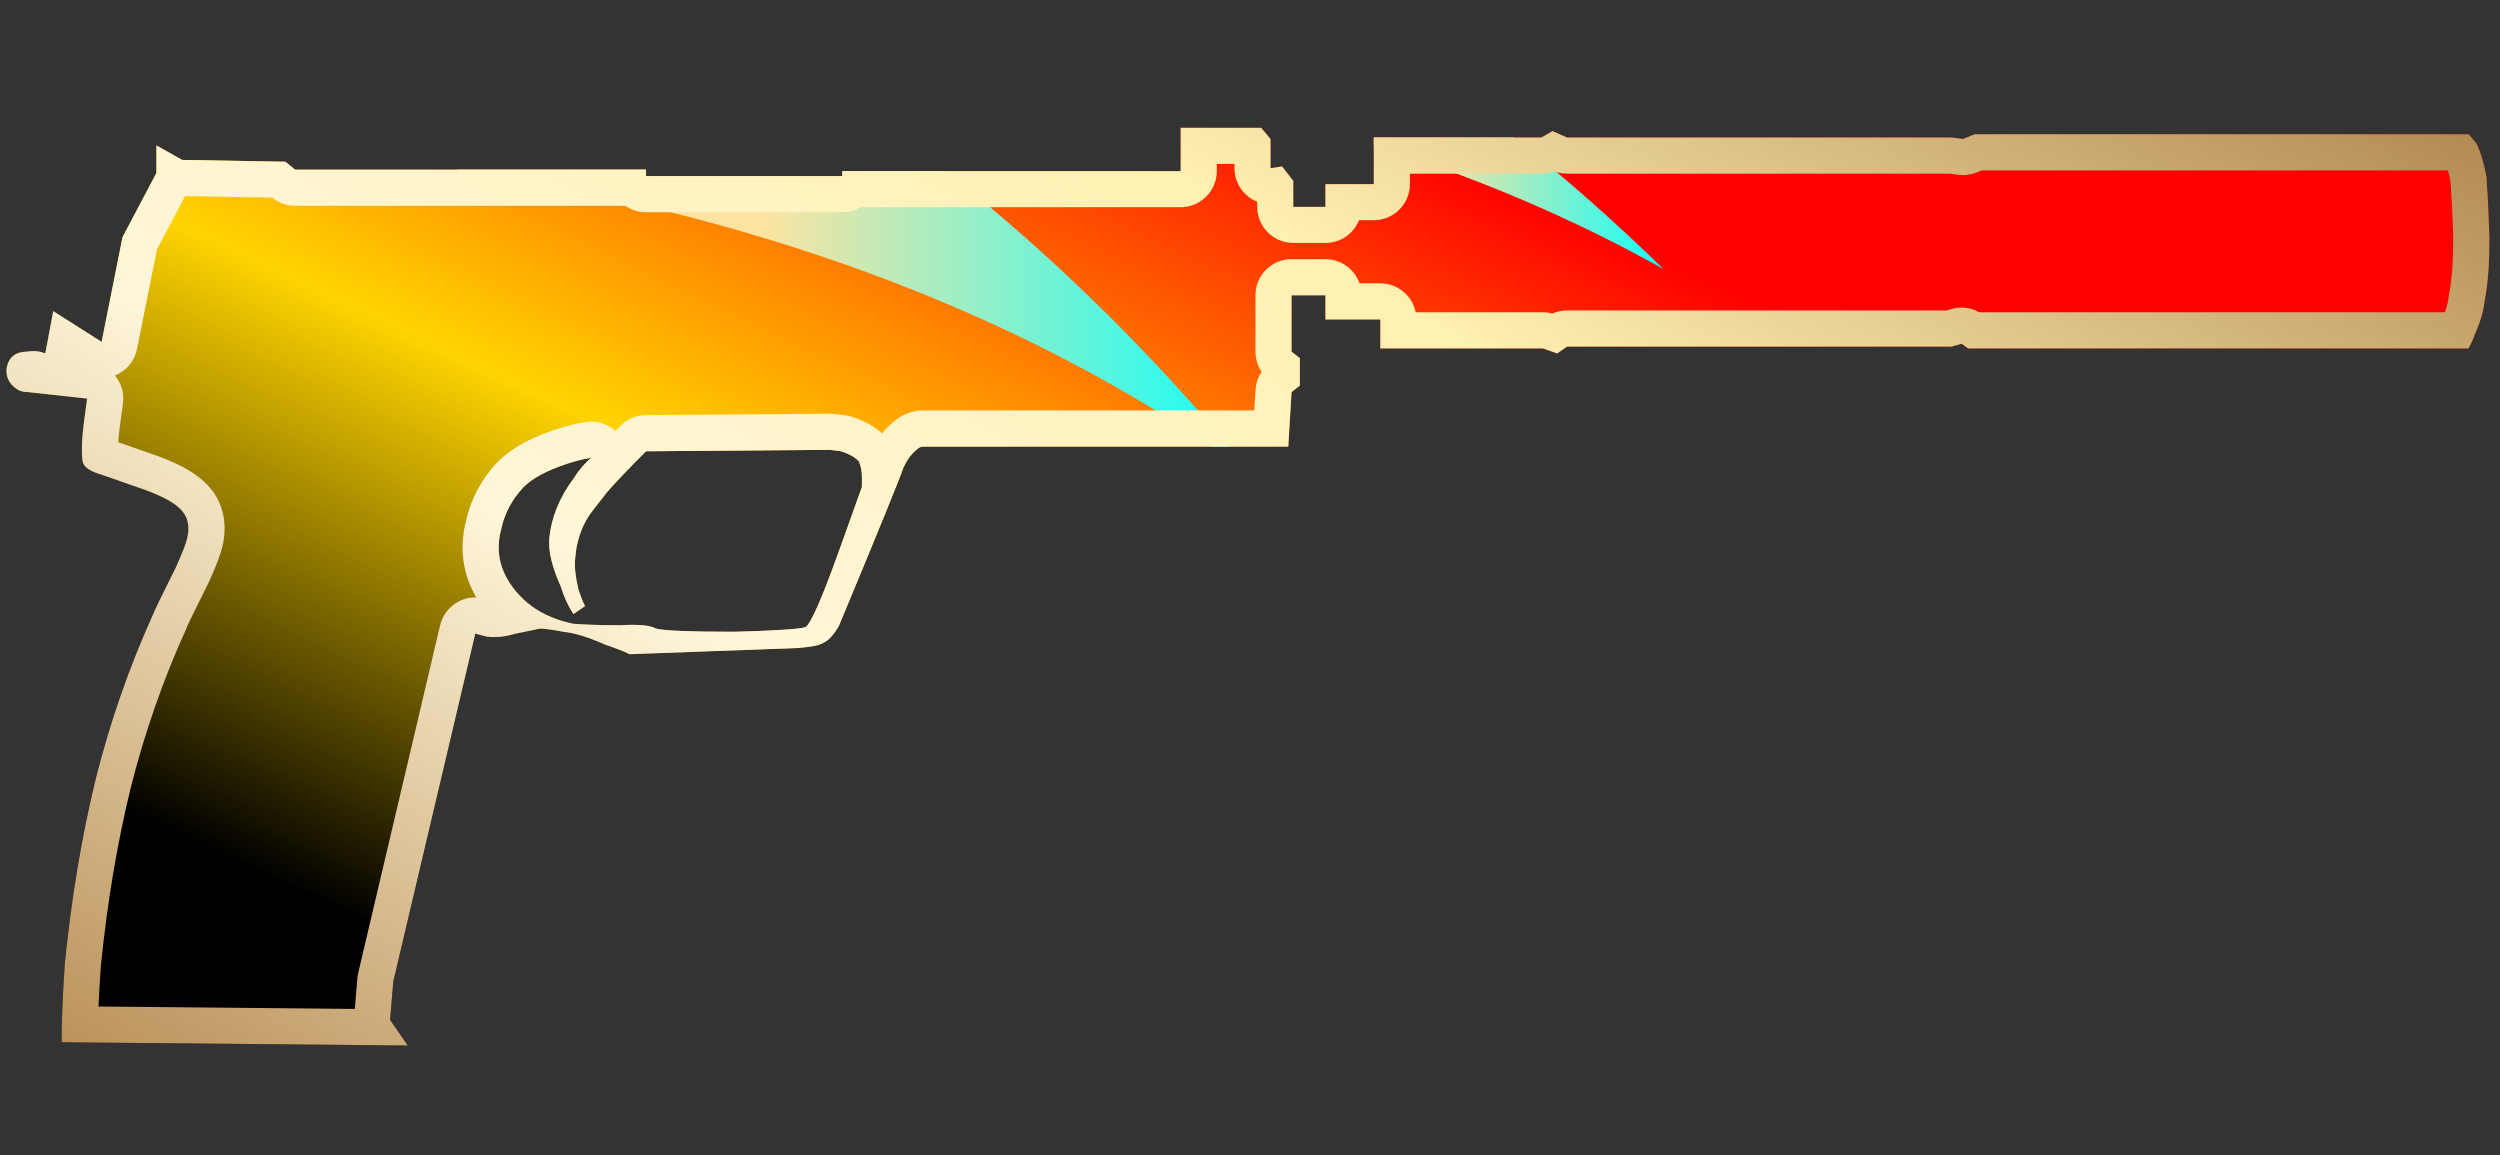 <?xml version="1.0" encoding="utf-8"?>
<!-- Generator: Adobe Illustrator 16.0.0, SVG Export Plug-In . SVG Version: 6.00 Build 0)  -->
<!DOCTYPE svg PUBLIC "-//W3C//DTD SVG 1.1//EN" "http://www.w3.org/Graphics/SVG/1.1/DTD/svg11.dtd">
<svg version="1.1" id="图层_1" xmlns="http://www.w3.org/2000/svg" xmlns:xlink="http://www.w3.org/1999/xlink" x="0px" y="0px"
	 width="69.25px" height="32px" viewBox="0 0 69.25 32" enable-background="new 0 0 69.25 32" xml:space="preserve">
<rect x="0" y="0" width="69.25" height="32" fill="#333333" stroke="none"/>
<g>
	<rect fill="none" width="69.25" height="32"/>
	<g>
		<g>
			<g>
				
					<linearGradient id="SVGID_1_" gradientUnits="userSpaceOnUse" x1="-533.202" y1="31.705" x2="-534.31" y2="32.565" gradientTransform="matrix(68.78 0 0 25.424 36736.832 -805.385)">
					<stop  offset="0.251" style="stop-color:#FF0000"/>
					<stop  offset="0.567" style="stop-color:#FFD400"/>
					<stop  offset="0.857" style="stop-color:#000000"/>
				</linearGradient>
				<path fill="url(#SVGID_1_)" d="M68.875,4.92c-0.06-0.35-0.15-0.67-0.27-0.93l-0.221-0.27H54.695l-0.32,0.13l-0.31-0.04h-10.66
					l-0.4-0.18l-0.31,0.18h-4.641V5.1h-1.34v0.63h-0.89V5.01l-0.311-0.4l-0.319,0.05V3.85l-0.26-0.31h-2.23v1.2h-9.37v0.14h-5.44
					V4.7h-9.72l-0.27-0.22l-2.86-0.05l-0.71-0.4v0.76l-0.94,1.78l-0.58,2.9l-1.34-0.85l-0.22,1.17c-0.15-0.06-0.31-0.08-0.49-0.05
					c-0.33,0-0.52,0.15-0.58,0.45c-0.03,0.24,0.06,0.43,0.27,0.58c0.09,0.06,0.19,0.09,0.31,0.09l1.65,0.18l-0.09,0.66
					c-0.06,0.48-0.07,0.82-0.04,1.03c0,0.15,0.12,0.27,0.36,0.36c0.17,0.06,0.56,0.19,1.15,0.4c0.6,0.2,0.98,0.4,1.16,0.57
					c0.24,0.21,0.32,0.5,0.23,0.85c-0.03,0.15-0.14,0.42-0.31,0.8c-0.39,0.78-0.6,1.21-0.63,1.3c-0.65,1.431-1.19,2.96-1.6,4.59
					c-0.39,1.61-0.67,3.301-0.85,5.091c-0.06,0.89-0.09,1.619-0.09,2.18l9.59,0.09l-0.49-0.71l0.09-1.07l2.27-9.63l0.31,0.08
					c0.27,0.04,0.54,0,0.81-0.08c0.32-0.069,0.55-0.109,0.67-0.14c0.11,0,0.34,0.03,0.66,0.09c0.3,0.03,0.69,0.15,1.16,0.36
					c0.27,0.09,0.5,0.18,0.67,0.26l4.64-0.17c0.39-0.03,0.63-0.08,0.71-0.141c0.15-0.06,0.3-0.22,0.45-0.489
					c1.07-2.58,1.67-4.041,1.78-4.37c0.1-0.21,0.21-0.37,0.36-0.49c0.06-0.06,0.12-0.09,0.18-0.09h10.12l0.091-1.51l0.229-0.18V9.92
					l-0.229-0.18V8.18h0.939v0.67h1.521v0.8h4.5l0.399,0.14l0.271-0.19h10.66l0.27-0.08l0.18,0.13h13.86
					c0.07-0.12,0.13-0.25,0.18-0.4c0.15-0.33,0.24-0.64,0.271-0.94c0.09-0.44,0.13-1.02,0.13-1.74
					C68.935,5.92,68.905,5.37,68.875,4.92z M23.875,13.49l-0.67,1.87c-0.45,1.25-0.75,1.92-0.89,2.01c-0.12,0.05-0.78,0.1-1.97,0.13
					c-1.24,0-1.97-0.03-2.18-0.09c-0.15-0.09-0.48-0.12-0.98-0.09c-0.6,0-1.03-0.021-1.3-0.04c-0.44-0.09-0.83-0.25-1.16-0.49
					c-0.32-0.24-0.58-0.54-0.75-0.9c-0.18-0.38-0.21-0.8-0.09-1.24c0.09-0.42,0.29-0.81,0.62-1.16c0.24-0.24,0.63-0.45,1.16-0.63
					c0.27-0.09,0.51-0.15,0.71-0.18c-0.17,0.15-0.34,0.34-0.49,0.58c-0.38,0.51-0.61,1.06-0.67,1.65c-0.03,0.36,0.08,0.81,0.32,1.34
					c0.09,0.3,0.21,0.55,0.35,0.76l0.32-0.22c-0.06-0.12-0.12-0.271-0.18-0.45c-0.09-0.39-0.12-0.68-0.09-0.89
					c0.03-0.42,0.15-0.79,0.35-1.12c0.03-0.06,0.21-0.29,0.54-0.71c0.21-0.24,0.56-0.61,1.07-1.12l5.08-0.04l0.32,0.04
					c0.2,0.06,0.37,0.15,0.49,0.27c0.06,0.12,0.09,0.27,0.09,0.45V13.49z"/>
			</g>
		</g>
	</g>
	<g>
		
			<linearGradient id="SVGID_2_" gradientUnits="userSpaceOnUse" x1="-857.367" y1="42.985" x2="-858.025" y2="42.985" gradientTransform="matrix(34.512 0 0 13.153 29624.977 -556.832)">
			<stop  offset="0" style="stop-color:#00FFFF"/>
			<stop  offset="0.649" style="stop-color:#FFE3A0"/>
		</linearGradient>
		<path fill="url(#SVGID_2_)" d="M33.575,12.37c-5.75-3.87-12.73-6.43-20.92-7.67h5.24v0.18h5.44V4.74h2.87
			c2.86,2.27,5.47,4.81,7.84,7.63H33.575z"/>
	</g>
	<g>
		<linearGradient id="SVGID_3_" gradientUnits="userSpaceOnUse" x1="46.58" y1="5.63" x2="38.057" y2="5.63">
			<stop  offset="0" style="stop-color:#00FFFF"/>
			<stop  offset="0.822" style="stop-color:#FFE3A0"/>
		</linearGradient>
		<path fill="url(#SVGID_3_)" d="M46.075,7.45c-2.49-1.39-5.17-2.54-8.021-3.42V3.81h3.891C43.375,4.94,44.755,6.16,46.075,7.45z"/>
	</g>
	<g>
		<g>
			<g>
				<g>
					<linearGradient id="SVGID_4_" gradientUnits="userSpaceOnUse" x1="17.915" y1="38.228" x2="45.474" y2="-9.507">
						<stop  offset="0" style="stop-color:#BB925B"/>
						<stop  offset="0.343" style="stop-color:#FFF6DA"/>
						<stop  offset="0.657" style="stop-color:#FFF1B1"/>
						<stop  offset="1" style="stop-color:#B38B54"/>
					</linearGradient>
					<path fill="url(#SVGID_4_)" d="M34.195,4.54v0.12c0,0.292,0.128,0.57,0.35,0.76c0.084,0.072,0.179,0.128,0.28,0.169V5.73
						c0,0.552,0.447,1,1,1h0.89c0.422,0,0.782-0.261,0.93-0.63h0.41c0.553,0,1-0.448,1-1V4.81h3.641
						c0.122,0,0.242-0.022,0.355-0.065c0.112,0.043,0.233,0.065,0.354,0.065h10.596l0.246,0.032
						c0.042,0.005,0.085,0.008,0.128,0.008c0.129,0,0.256-0.025,0.376-0.073l0.14-0.057h12.917c0.025,0.09,0.051,0.196,0.073,0.32
						c0.028,0.43,0.056,0.949,0.074,1.53c0,0.666-0.037,1.184-0.109,1.54c-0.007,0.033-0.012,0.066-0.016,0.1
						c-0.014,0.137-0.05,0.282-0.108,0.44H54.828c-0.151-0.085-0.321-0.13-0.493-0.13c-0.096,0-0.191,0.014-0.285,0.042L53.92,8.6
						H43.405c-0.14,0-0.278,0.029-0.405,0.085c-0.086-0.023-0.175-0.036-0.265-0.036h-3.521c-0.092-0.457-0.496-0.8-0.979-0.8
						h-0.576c-0.137-0.39-0.508-0.67-0.944-0.67h-0.939c-0.553,0-1,0.448-1,1v1.56c0,0.202,0.061,0.396,0.171,0.56
						c-0.099,0.147-0.159,0.319-0.169,0.5l-0.035,0.57h-9.178c-0.306,0-0.603,0.12-0.842,0.34c-0.105,0.088-0.201,0.187-0.288,0.298
						c-0.227-0.208-0.513-0.364-0.853-0.466c-0.053-0.016-0.107-0.027-0.163-0.034l-0.32-0.04c-0.041-0.005-0.083-0.008-0.124-0.008
						c-0.002,0-0.005,0-0.008,0l-5.08,0.04c-0.262,0.002-0.513,0.107-0.699,0.292c-0.049,0.049-0.097,0.097-0.144,0.145
						c-0.182-0.163-0.419-0.257-0.669-0.257c-0.049,0-0.098,0.003-0.147,0.011c-0.261,0.039-0.557,0.113-0.885,0.222
						c-0.688,0.234-1.194,0.519-1.565,0.891c-0.439,0.465-0.73,1.007-0.865,1.61c-0.173,0.661-0.119,1.319,0.158,1.903
						c0.038,0.08,0.078,0.157,0.122,0.233c-0.009,0-0.019,0-0.028,0c-0.181,0-0.359,0.049-0.517,0.144
						c-0.23,0.14-0.395,0.365-0.456,0.627l-2.27,9.63c-0.012,0.048-0.019,0.097-0.023,0.146l-0.071,0.851L2.729,27.88
						c0.014-0.333,0.035-0.698,0.061-1.089c0.179-1.775,0.449-3.396,0.825-4.947c0.385-1.53,0.903-3.018,1.541-4.42
						c0.015-0.033,0.015-0.032,0.026-0.065c0.039-0.097,0.237-0.5,0.606-1.24c0.221-0.494,0.324-0.767,0.372-0.983
						c0.173-0.707-0.025-1.371-0.519-1.803c-0.311-0.293-0.811-0.552-1.51-0.784c-0.36-0.128-0.646-0.227-0.855-0.299
						c0.006-0.107,0.019-0.243,0.04-0.415l0.09-0.66c0.037-0.267-0.037-0.538-0.203-0.75c-0.007-0.008-0.013-0.017-0.02-0.024
						c0.008-0.003,0.017-0.007,0.025-0.01c0.303-0.129,0.523-0.4,0.587-0.723l0.552-2.758l0.78-1.477l2.414,0.042l0.002,0.001
						C7.721,5.621,7.944,5.7,8.175,5.7h9.148c0.162,0.113,0.359,0.18,0.572,0.18h5.44c0.187,0,0.361-0.051,0.51-0.14h8.86
						c0.552,0,1-0.448,1-1v-0.2H34.195 M34.935,3.54h-2.23v1.2h-9.37v0.14h-5.44V4.7h-9.72l-0.27-0.22l-2.86-0.05l-0.71-0.4v0.76
						l-0.94,1.78l-0.58,2.9l-1.34-0.85l-0.22,1.17C1.151,9.749,1.043,9.726,0.927,9.726c-0.052,0-0.106,0.005-0.162,0.014
						c-0.33,0-0.52,0.15-0.58,0.45c-0.03,0.24,0.06,0.43,0.27,0.58c0.09,0.06,0.19,0.09,0.31,0.09l1.65,0.18l-0.09,0.66
						c-0.06,0.48-0.07,0.82-0.04,1.03c0,0.15,0.12,0.27,0.36,0.36c0.17,0.06,0.56,0.19,1.15,0.4c0.6,0.2,0.98,0.4,1.16,0.57
						c0.24,0.21,0.32,0.5,0.23,0.85c-0.03,0.15-0.14,0.42-0.31,0.8c-0.39,0.78-0.6,1.21-0.63,1.3c-0.65,1.431-1.19,2.96-1.6,4.59
						c-0.39,1.61-0.67,3.301-0.85,5.091c-0.06,0.89-0.09,1.619-0.09,2.18l9.59,0.09l-0.49-0.71l0.09-1.07l2.27-9.63l0.31,0.08
						c0.072,0.011,0.145,0.016,0.217,0.016c0.197,0,0.395-0.037,0.593-0.096c0.32-0.069,0.55-0.109,0.67-0.14
						c0.11,0,0.34,0.03,0.66,0.09c0.3,0.03,0.69,0.15,1.16,0.36c0.27,0.09,0.5,0.18,0.67,0.26l4.64-0.17
						c0.39-0.03,0.63-0.08,0.71-0.141c0.15-0.06,0.3-0.22,0.45-0.489c1.07-2.58,1.67-4.041,1.78-4.37c0.1-0.21,0.21-0.37,0.36-0.49
						c0.06-0.06,0.12-0.09,0.18-0.09h10.12l0.091-1.51l0.229-0.18V9.92l-0.229-0.18V8.18h0.939v0.67h1.521v0.8h4.5l0.399,0.14
						l0.271-0.19h10.66l0.27-0.08l0.18,0.13h13.86c0.07-0.12,0.13-0.25,0.18-0.4c0.15-0.33,0.24-0.64,0.271-0.94
						c0.09-0.44,0.13-1.02,0.13-1.74c-0.021-0.65-0.05-1.2-0.08-1.65c-0.06-0.35-0.15-0.67-0.27-0.93l-0.221-0.27H54.695l-0.32,0.13
						l-0.31-0.04h-10.66l-0.4-0.18l-0.31,0.18h-4.641V5.1h-1.34v0.63h-0.89V5.01l-0.311-0.4l-0.319,0.05V3.85L34.935,3.54
						L34.935,3.54z M15.885,17.01l0.32-0.22c-0.06-0.12-0.12-0.271-0.18-0.45c-0.09-0.39-0.12-0.68-0.09-0.89
						c0.03-0.42,0.15-0.79,0.35-1.12c0.03-0.06,0.21-0.29,0.54-0.71c0.21-0.24,0.56-0.61,1.07-1.12l5.08-0.04l0.32,0.04
						c0.2,0.06,0.37,0.15,0.49,0.27c0.06,0.12,0.09,0.27,0.09,0.45v0.27l-0.67,1.87c-0.45,1.25-0.75,1.92-0.89,2.01
						c-0.12,0.05-0.78,0.1-1.97,0.13c-1.24,0-1.97-0.03-2.18-0.09c-0.112-0.067-0.326-0.102-0.636-0.102
						c-0.104,0-0.218,0.004-0.344,0.012c-0.6,0-1.03-0.021-1.3-0.04c-0.44-0.09-0.83-0.25-1.16-0.49c-0.32-0.24-0.58-0.54-0.75-0.9
						c-0.18-0.38-0.21-0.8-0.09-1.24c0.09-0.42,0.29-0.81,0.62-1.16c0.24-0.24,0.63-0.45,1.16-0.63c0.27-0.09,0.51-0.15,0.71-0.18
						c-0.17,0.15-0.34,0.34-0.49,0.58c-0.38,0.51-0.61,1.06-0.67,1.65c-0.03,0.36,0.08,0.81,0.32,1.34
						C15.625,16.55,15.745,16.8,15.885,17.01L15.885,17.01z"/>
				</g>
			</g>
		</g>
	</g>
</g>
</svg>
